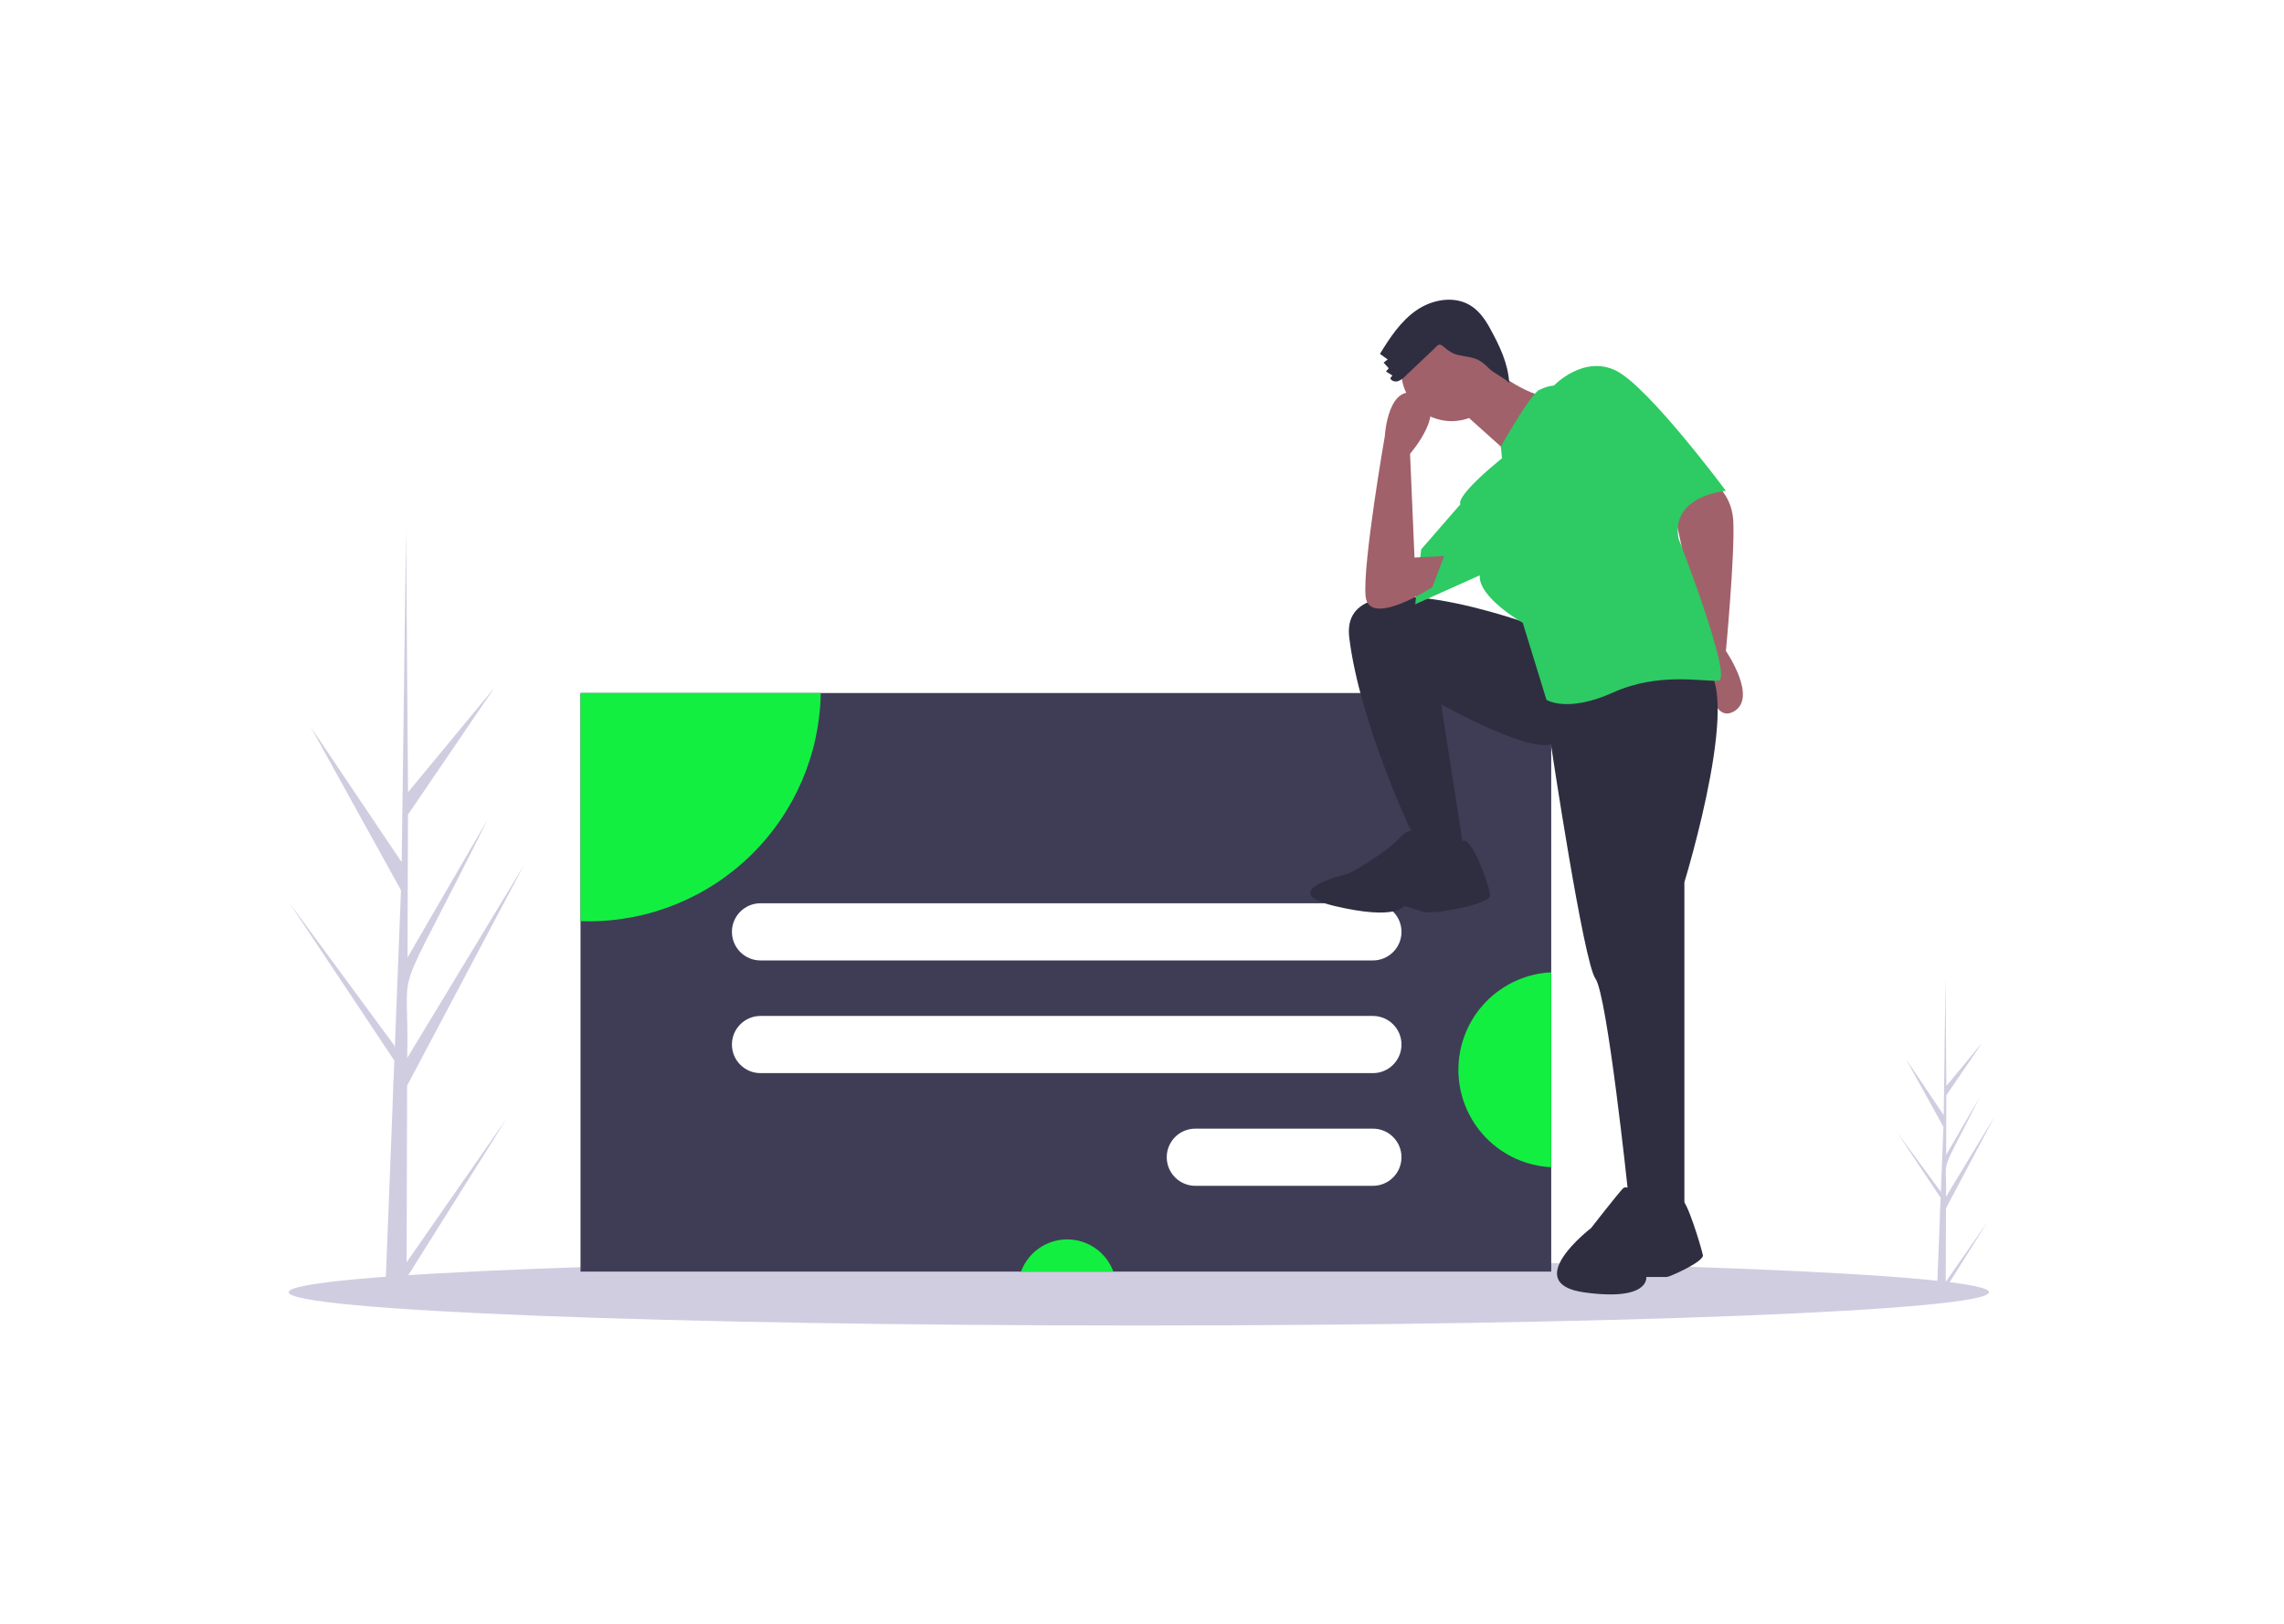 <svg width="1440" height="1024" viewBox="0 0 1440 1024" fill="none" xmlns="http://www.w3.org/2000/svg">
<g id="Desktop - 1">
<rect width="1440" height="1024" fill="white"/>
<g id="signIn 1" clip-path="url(#clip0)">
<path id="Vector" d="M256.351 796.007L319.782 704.868L256.318 805.92L256.281 816.289C251.758 816.251 247.28 816.104 242.848 815.848C242.828 813.494 248.219 683.949 247.99 681.605C248.303 681.516 248.479 669.353 248.603 668.821L182.336 569.227L248.674 659.395L248.872 662.06L252.807 561.412L195.844 458.345L253.258 543.727C253.279 542.358 255.975 335.705 256.002 334.43C256.018 335.107 257.256 498.885 257.265 499.575L311.744 433.652L257.212 513.74L256.934 603.82L307.49 516.712C244.397 643.745 258.359 599.291 256.748 667.152L330.184 545.86L256.685 684.625L256.351 796.007Z" fill="#D0CDE1"/>
<path id="Vector_2" d="M1226.75 808.38L1253.18 770.4L1226.73 812.511L1226.72 816.832C1224.83 816.816 1222.97 816.755 1221.12 816.648C1221.11 815.667 1223.36 761.683 1223.26 760.706C1223.39 760.669 1223.47 755.6 1223.52 755.378L1195.9 713.875L1223.55 751.45L1223.63 752.561L1225.27 710.619L1201.53 667.668L1225.46 703.249C1225.47 702.678 1226.59 616.561 1226.6 616.029C1226.61 616.312 1227.12 684.562 1227.13 684.849L1249.83 657.378L1227.11 690.753L1226.99 728.291L1248.06 691.991C1221.77 744.929 1227.58 726.404 1226.91 754.683L1257.52 704.138L1226.89 761.964L1226.75 808.38Z" fill="#D0CDE1"/>
<path id="Vector_3" d="M718 835.899C1014.02 835.899 1254 826.497 1254 814.899C1254 803.301 1014.02 793.899 718 793.899C421.975 793.899 182 803.301 182 814.899C182 826.497 421.975 835.899 718 835.899Z" fill="#D0CDE1"/>
<path id="Vector_4" d="M978 437.031H366V801.901H978V437.031Z" fill="#3F3D56"/>
<path id="Vector_5" d="M517.46 437.031C516.834 475.426 501.144 512.037 473.772 538.969C446.4 565.901 409.54 580.997 371.14 581.001C369.42 581.001 367.71 580.971 366 580.911V437.031H517.46Z" fill="#13EF41"/>
<path id="Vector_6" d="M701.937 801.9H643.73C645.92 795.944 649.885 790.803 655.09 787.172C660.294 783.54 666.487 781.593 672.834 781.593C679.18 781.593 685.373 783.54 690.578 787.172C695.782 790.803 699.747 795.944 701.937 801.9V801.9Z" fill="#13EF41"/>
<path id="Vector_7" d="M978 613.171V736.07C962.222 735.299 947.345 728.488 936.451 717.049C925.557 705.609 919.48 690.418 919.48 674.621C919.48 658.824 925.557 643.632 936.451 632.192C947.345 620.753 962.222 613.942 978 613.171Z" fill="#13EF41"/>
<path id="Vector_8" d="M865.57 569.615H479.49C469.532 569.615 461.459 577.688 461.459 587.646V587.646C461.459 597.604 469.532 605.677 479.49 605.677H865.57C875.529 605.677 883.601 597.604 883.601 587.646C883.601 577.688 875.529 569.615 865.57 569.615Z" fill="white"/>
<path id="Vector_9" d="M865.57 640.679H479.49C469.532 640.679 461.459 648.752 461.459 658.71V658.71C461.459 668.669 469.532 676.741 479.49 676.741H865.57C875.529 676.741 883.601 668.669 883.601 658.71C883.601 648.752 875.529 640.679 865.57 640.679Z" fill="white"/>
<path id="Vector_10" d="M865.57 711.743H753.628C743.67 711.743 735.597 719.816 735.597 729.774C735.597 739.733 743.67 747.806 753.628 747.806H865.57C875.529 747.806 883.601 739.733 883.601 729.774C883.601 719.816 875.529 711.743 865.57 711.743Z" fill="white"/>
<path id="Vector_11" d="M1075.05 301.12C1075.05 301.12 1091.88 307.664 1092.82 329.168C1093.75 350.671 1088.14 410.506 1088.14 410.506C1088.14 410.506 1108.71 440.424 1092.82 448.839C1076.92 457.253 1075.05 415.181 1075.05 415.181L1056.35 326.363C1056.35 326.363 1067.57 300.185 1075.05 301.12Z" fill="#A0616A"/>
<path id="Vector_12" d="M967.535 394.613C967.535 394.613 844.124 348.801 850.669 402.092C857.213 455.383 889.001 522.698 889.001 522.698L900.22 540.462H923.593L908.634 444.164C908.634 444.164 961.925 474.082 977.819 469.407C977.819 469.407 998.388 606.842 1005.87 617.126C1013.35 627.41 1026.44 751.756 1026.44 751.756L1038.59 766.715H1061.96V556.356C1061.96 556.356 1102.16 425.465 1071.31 418.921C1040.46 412.376 967.535 394.613 967.535 394.613Z" fill="#2F2E41"/>
<path id="Vector_13" d="M897.415 528.308C897.415 528.308 891.805 518.023 882.456 528.308C873.107 538.592 850.668 550.746 850.668 550.746C850.668 550.746 802.052 561.965 841.319 571.315C880.586 580.664 885.261 571.315 885.261 571.315C885.261 571.315 891.805 573.184 897.415 575.054C903.025 576.924 939.487 570.38 939.487 564.77C939.487 559.16 927.108 525.636 922.078 530.712C917.049 535.787 897.415 528.308 897.415 528.308Z" fill="#2F2E41"/>
<path id="Vector_14" d="M1040.38 757.461C1040.38 757.461 1026.6 746.108 1023.35 749.352C1020.11 752.595 1003.08 774.489 1003.08 774.489C1003.08 774.489 957.67 809.357 999.026 815.034C1040.38 820.71 1037.95 805.303 1037.95 805.303H1050.92C1052.54 805.303 1074.44 795.572 1073.63 791.518C1072.82 787.464 1063.09 754.402 1059.84 756.742C1056.6 759.082 1040.38 757.461 1040.38 757.461Z" fill="#2F2E41"/>
<path id="Vector_15" d="M915.179 265.592C932.735 265.592 946.966 251.36 946.966 233.805C946.966 216.249 932.735 202.017 915.179 202.017C897.623 202.017 883.391 216.249 883.391 233.805C883.391 251.36 897.623 265.592 915.179 265.592Z" fill="#A0616A"/>
<path id="Vector_16" d="M937.617 230.065C937.617 230.065 961.925 250.633 978.754 250.633C995.583 250.633 954.446 288.966 954.446 288.966L917.984 256.243L937.617 230.065Z" fill="#A0616A"/>
<path id="Vector_17" d="M946.966 288.966L946.238 281.6C946.238 281.6 964.73 248.764 970.34 245.959C975.949 243.154 979.689 243.154 979.689 243.154C979.689 243.154 998.388 223.52 1018.96 233.805C1039.52 244.089 1088.14 309.534 1088.14 309.534C1088.14 309.534 1053.55 312.339 1058.22 339.452C1058.22 339.452 1092.82 428.27 1083.47 429.205C1074.12 430.14 1046.07 423.596 1017.09 436.685C988.103 449.774 975.014 441.359 975.014 441.359L960.055 392.743C960.055 392.743 932.008 376.849 932.942 362.825L892.273 381.056L896.013 346.464L920.788 317.948C920.788 317.948 916.114 314.209 946.966 288.966Z" fill="#2ECA63"/>
<path id="Vector_18" d="M885.938 237.241C884.675 238.645 883.091 239.724 881.322 240.385C879.512 240.896 877.231 240.269 876.509 238.532L877.853 236.783L873.824 234.279L875.58 232.219L872.334 228.694L874.896 226.662L870.019 223.174C876.34 212.859 883.176 202.416 893.156 195.578C903.135 188.74 917.08 186.311 927.304 192.778C932.612 196.136 936.365 201.465 939.372 206.98C945.418 218.07 950.748 228.881 951.535 241.488C947.737 237.789 942.192 235.704 938.393 232.006C936.712 230.221 934.806 228.661 932.724 227.365C928.752 225.125 923.998 224.927 919.551 223.916C915.811 223.066 913.385 221.381 910.555 218.971C907.19 216.104 907.053 217.213 903.654 220.44C897.753 226.045 891.847 231.645 885.938 237.241Z" fill="#2F2E41"/>
</g>
<g id="hand">
<path id="Vector_19" d="M903.025 370.304C903.025 370.304 862.823 396.482 860.953 375.914C859.083 355.346 873.107 274.942 873.107 274.942C873.107 274.942 874.977 240.349 894.61 248.764C914.244 257.178 889.001 286.161 889.001 286.161L891.805 351.606L910.504 350.671L903.025 370.304Z" fill="#A0616A"/>
</g>
</g>
<defs>
<clipPath id="clip0">
<rect width="1075.52" height="646.899" fill="white" transform="translate(182 189)"/>
</clipPath>
</defs>
</svg>

